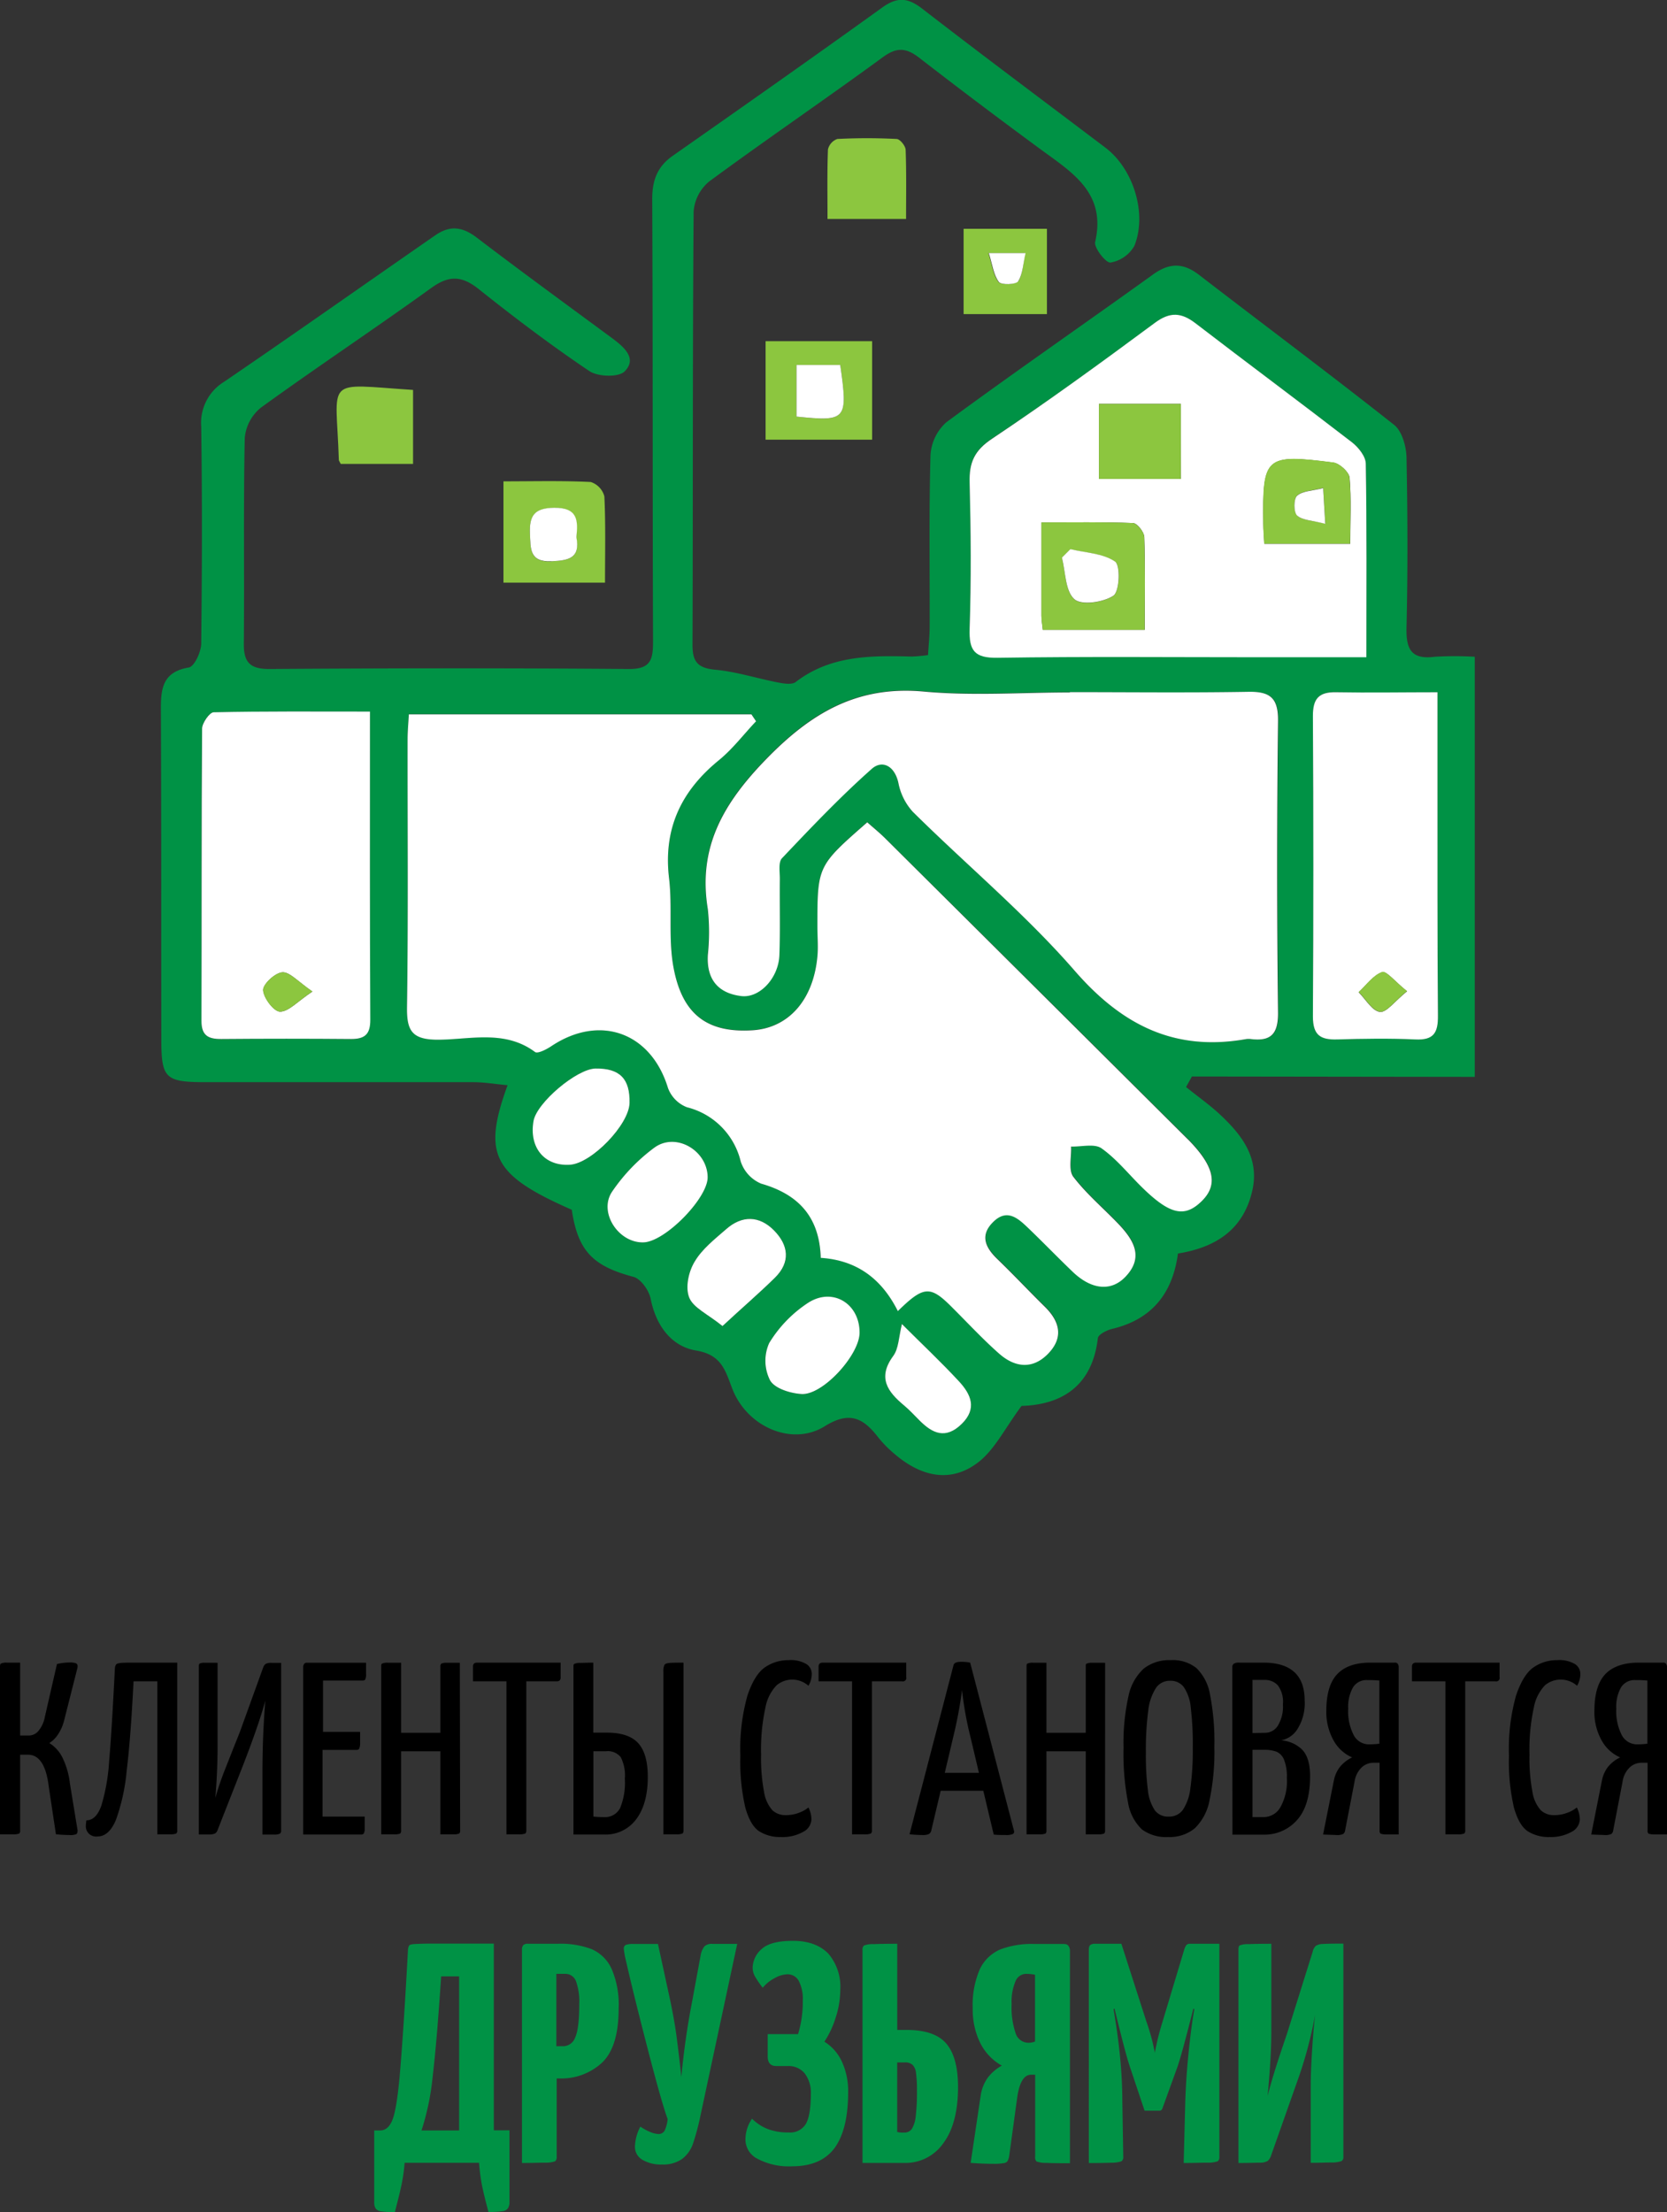 <svg xmlns="http://www.w3.org/2000/svg" viewBox="0 0 307.93 408.46"><rect x="0" y="0" width="307.93" height="408.46" fill="#333333" stroke="none"/><g id="Слой_2" data-name="Слой 2"><g id="Слой_1-2" data-name="Слой 1"><path d="M272.42,198.84V121.27a61.53,61.53,0,0,0-7.36,0c-4.29.55-5.34-1.29-5.25-5.34.25-10.49.21-21,0-31.49-.05-2.06-.84-4.85-2.3-6-11.88-9.39-24-18.43-36-27.67-2.95-2.28-5.49-2.27-8.53-.08-12.7,9.14-25.57,18-38.17,27.28a8.83,8.83,0,0,0-2.93,6.14c-.29,10.49-.12,21-.15,31.49,0,1.75-.19,3.5-.3,5.36a29.19,29.19,0,0,1-3,.27c-7.53-.2-15-.24-21.43,4.69-.71.55-2.2.31-3.27.1-3.89-.75-7.72-2-11.64-2.36-3.25-.31-4.19-1.52-4.17-4.65.1-26.66,0-53.32.21-80A8,8,0,0,1,131,33.51c10.59-7.79,21.47-15.19,32.08-22.95,2.53-1.85,4.23-1.76,6.58,0q11.24,8.7,22.71,17.12c5.79,4.24,12,8,9.93,17-.25,1.07,2,3.92,2.83,3.8a6.28,6.28,0,0,0,4.41-3.08c2.42-6-.22-14.26-5.33-18.12-11.28-8.54-22.64-17-33.81-25.64-2.69-2.09-4.63-2.26-7.42-.26-12.83,9.24-25.76,18.31-38.7,27.38-2.87,2-3.82,4.57-3.8,8.07.13,27.17.05,54.33.15,81.49,0,3.29-.27,5.24-4.44,5.21-22.16-.18-44.32-.15-66.48,0-3.47,0-4.7-1.19-4.67-4.65.12-12.66-.09-25.33.17-38a8.14,8.14,0,0,1,3-5.62c10.37-7.51,21.06-14.59,31.44-22.08,3.29-2.38,5.65-2.29,8.78.2,6.63,5.29,13.41,10.41,20.44,15.14,1.58,1.06,5.39,1.18,6.51.06,2.32-2.32,0-4.41-2.12-6-8.43-6.22-16.9-12.38-25.22-18.73-2.64-2-4.94-2.29-7.68-.37-13,9-25.9,18.11-38.94,27a8.89,8.89,0,0,0-4.25,8.31c.19,13.33.15,26.67,0,40,0,1.56-1.27,4.29-2.29,4.46-4.74.79-5.18,3.78-5.16,7.64.09,20.33.05,40.66.08,61,0,7.21.72,7.92,8.11,7.93,16.49,0,33,0,49.48,0,2.08,0,4.15.36,6.37.56-4.69,12.89-2.68,16.6,11.86,23,1.13,7.63,3.91,10.4,11.4,12.39,1.36.36,2.87,2.51,3.17,4.05,1,5,3.86,8.8,8.4,9.55,4.72.79,5.39,3.7,6.68,7.05,2.68,7,11,10.71,17.08,6.93,4.57-2.85,7.11-1.51,9.83,2a21.59,21.59,0,0,0,3.15,3.19c5.11,4.35,10.56,5.24,15.47,1.39,3-2.37,4.85-6.23,7.9-10.33,6.79-.2,13-3.13,14.1-12.52.08-.67,1.63-1.46,2.61-1.7,7.41-1.75,11.21-6.62,12.18-13.92,6.94-1.12,12-4.35,13.69-11.42,1.49-6.18-1.87-10.48-6-14.32-1.93-1.79-4.12-3.32-6.19-5l1.08-1.95Zm-6.89-71v15.74c0,14.65,0,29.3.1,43.94,0,3.15-.77,4.56-4.18,4.39-4.81-.23-9.65-.15-14.47,0-3.07.08-4.48-.79-4.45-4.23q.19-27.72,0-55.44c0-3.2,1-4.52,4.31-4.44C252.92,127.93,259,127.82,265.53,127.82ZM179.11,116c.3-9,.23-18,0-26.95-.1-3.67.87-5.91,4.16-8.09,10.23-6.79,20.18-14,30.06-21.34,2.83-2.1,4.93-1.89,7.53.1,9.61,7.37,19.34,14.59,28.93,22,1.18.91,2.48,2.59,2.5,3.94.2,11.62.11,23.24.11,35.62H232.72c-16.14,0-32.28-.15-48.42.1C180,121.44,179,120.09,179.11,116ZM64.88,191.86q-12-.12-24,0c-2.41,0-3.7-.61-3.69-3.33.06-18,0-36,.12-54,0-1,1.38-3,2.14-3,9.44-.21,18.88-.13,28.87-.13,0,19.64,0,38.28,0,56.93C68.39,190.94,67.42,191.88,64.88,191.86Zm40.43,23.21c-4.7.3-7.59-3.15-6.74-8.06.58-3.39,8-9.66,11.46-9.71,4.45-.06,6.36,1.88,6.26,6.36C116.21,207.66,109.32,214.81,105.31,215.07Zm13.52,14.33c-4.6.12-8.33-5.57-5.76-9.37a33.9,33.9,0,0,1,7.79-8.11c4-2.93,9.8.49,9.86,5.43C130.77,221.23,122.81,229.3,118.83,229.4Zm14.63,15.45c-2.76-2.22-5.4-3.36-6.15-5.26s-.12-4.78,1-6.62c1.38-2.34,3.72-4.17,5.82-6,2.93-2.59,6.13-2.52,8.83.22s3.12,5.85.17,8.75S137,241.56,133.46,244.85Zm14.59,12.55c-2.05-.13-4.94-1-5.81-2.53a8,8,0,0,1-.16-6.87,23.28,23.28,0,0,1,7.15-7.4c4.58-3,9.62.14,9.55,5.54C158.72,250.22,152,257.65,148.05,257.4Zm29.58,5.54c-2.88,2.78-5.36,1.77-7.77-.64-.94-.95-1.84-1.94-2.86-2.79-3.06-2.54-4.95-5.13-2-9.14,1-1.33,1-3.42,1.59-5.89,3.81,3.8,7.31,7.09,10.56,10.61C179.33,257.43,180.57,260.1,177.63,262.94Zm41.7-52.73c.12.11.25.22.36.34,4.67,4.82,5.38,8.17,2.37,11.15-3.17,3.14-5.88,2.55-11-2.45-2.5-2.44-4.73-5.26-7.54-7.25-1.3-.93-3.72-.27-5.63-.33.09,1.89-.53,4.34.42,5.58,2.51,3.28,5.79,6,8.61,9,2.66,2.88,4.42,6,.9,9.56-2.63,2.64-6.22,2.25-9.66-1.05-2.76-2.66-5.42-5.41-8.18-8.06-1.86-1.78-3.88-3.64-6.42-1.17s-1.56,4.7.66,6.85c3,2.9,5.84,5.93,8.81,8.84s3.4,5.89.54,8.76-6.1,2.43-8.93-.06c-3-2.64-5.72-5.58-8.55-8.4-4.23-4.21-5.38-4.22-10.25.54-3.06-6.1-7.7-9.4-14.24-9.83-.23-7.5-4.05-11.71-11-13.69a6.71,6.71,0,0,1-3.79-4.12,13.58,13.58,0,0,0-9.93-10,6,6,0,0,1-3.5-3.55c-3.12-10.25-12.58-13.7-21.56-7.72-.89.6-2.54,1.43-3,1.07-5.57-4.15-12-2.28-17.92-2.27-4.8,0-5.79-1.63-5.73-6,.24-16.49.09-33,.11-49.48,0-1.46.14-2.92.23-4.61H138.8l.86,1.28c-2.27,2.41-4.3,5.1-6.84,7.17-7,5.7-10.32,12.66-9.23,21.83.64,5.42-.17,11.06.81,16.39,1.62,8.84,6.32,12.18,14.59,11.67,6.66-.4,11.25-5.57,12-13.62.17-1.82,0-3.66,0-5.49,0-11.23,0-11.23,9.21-19.29,1.13,1,2.37,2,3.49,3.13Q191.54,182.55,219.33,210.21Zm-20.84-31c-9.14-10.51-20-19.55-29.92-29.38a11,11,0,0,1-2.65-5.32c-.69-3.16-3-4.31-4.93-2.58-5.82,5.16-11.21,10.84-16.57,16.5-.71.75-.38,2.55-.4,3.87-.05,4.67.09,9.34-.08,14-.15,4.23-3.65,8-7.07,7.57-4.28-.55-6.4-3.11-6.15-7.58a40.05,40.05,0,0,0,0-8.48c-1.87-11.4,2.86-19.52,10.71-27.62,8.36-8.61,16.89-13.69,29.21-12.55,8.92.83,18,.16,27,.16v0c11,0,22,.13,33-.06,4-.07,5.55,1.1,5.5,5.37q-.33,27,0,54c0,3.84-1.35,5.17-4.93,4.76a3.35,3.35,0,0,0-1,0C217,194.17,207.23,189.28,198.49,179.24Z" fill="#009245"/><path d="M141.42,63V81.19H161.1V63Zm5.71,13.94V67.39h8.08C156.66,77.53,156.38,77.89,147.13,76.92Z" fill="#8cc63f"/><path d="M111.64,91.66A3.8,3.8,0,0,0,109.12,89c-5.27-.26-10.56-.12-16.12-.12v18.71h18.76C111.76,102,111.89,96.8,111.64,91.66Zm-9.75,12c-4.17.18-3.84-2.36-4-5.13-.12-3.26.79-4.7,4.46-4.74,4.42-.05,4.38,2.42,4.07,5.43C107.23,103.07,105.05,103.5,101.89,103.63Z" fill="#8cc63f"/><path d="M178,42.25V58h15.39V42.25Zm10,9.71c-.38.6-3.11.69-3.56.1-1-1.3-1.18-3.18-1.86-5.32h6.78C189,48.68,188.94,50.57,188.07,52Z" fill="#8cc63f"/><path d="M167.37,40.43H152.86c0-4.38-.08-8.61.08-12.83a2.7,2.7,0,0,1,1.74-1.94,107.7,107.7,0,0,1,10.93,0c.62,0,1.65,1.26,1.68,2C167.45,31.9,167.37,36.13,167.37,40.43Z" fill="#8cc63f"/><path d="M76.3,72V85.66H62.94c-.22-.45-.35-.6-.35-.75C62.11,69.5,59.63,70.9,76.3,72Z" fill="#8cc63f"/><path d="M165.85,242.09c-3.06-6.1-7.7-9.4-14.24-9.83-.23-7.5-4.05-11.71-11-13.7a6.69,6.69,0,0,1-3.79-4.11,13.58,13.58,0,0,0-9.93-10,6.07,6.07,0,0,1-3.5-3.55c-3.12-10.25-12.58-13.71-21.56-7.72-.89.6-2.53,1.43-3,1.07-5.57-4.15-12-2.29-17.92-2.27-4.8,0-5.79-1.64-5.73-6,.24-16.48.09-33,.11-49.47,0-1.46.14-2.93.23-4.61H138.8l.86,1.28c-2.27,2.4-4.3,5.09-6.84,7.17-7,5.7-10.32,12.66-9.23,21.83.64,5.42-.17,11.06.81,16.39,1.62,8.84,6.32,12.18,14.59,11.67,6.66-.41,11.25-5.57,12-13.62.17-1.82,0-3.66,0-5.49,0-11.23,0-11.23,9.21-19.29,1.13,1,2.37,2,3.49,3.13q27.81,27.63,55.6,55.28c.12.12.25.23.36.35,4.67,4.81,5.38,8.17,2.37,11.15-3.17,3.14-5.88,2.55-11-2.45-2.5-2.44-4.72-5.26-7.54-7.26-1.3-.92-3.72-.27-5.63-.33.09,1.9-.53,4.35.42,5.59,2.51,3.28,5.79,6,8.61,9,2.66,2.89,4.42,6,.9,9.57-2.63,2.64-6.22,2.25-9.66-1.06-2.76-2.65-5.42-5.4-8.18-8.05-1.86-1.78-3.88-3.64-6.42-1.18s-1.56,4.7.66,6.86c3,2.89,5.84,5.92,8.81,8.84s3.4,5.88.54,8.76-6.1,2.42-8.93-.06c-3-2.64-5.72-5.58-8.55-8.4C171.87,237.34,170.72,237.33,165.85,242.09Z" fill="#fff"/><path d="M197.58,127.8c11,0,22,.13,33-.06,4-.07,5.55,1.09,5.5,5.37q-.33,27,0,54c0,3.84-1.35,5.17-4.93,4.76a3.35,3.35,0,0,0-1,0c-13.16,2.32-22.89-2.57-31.63-12.62-9.14-10.51-20-19.54-29.92-29.37a11,11,0,0,1-2.65-5.32c-.69-3.16-3-4.31-4.93-2.58-5.82,5.16-11.21,10.84-16.57,16.49-.71.75-.38,2.56-.4,3.88-.05,4.67.09,9.33-.08,14-.15,4.24-3.65,8-7.07,7.57-4.28-.54-6.4-3.1-6.15-7.57a40.05,40.05,0,0,0,0-8.48c-1.87-11.4,2.86-19.52,10.71-27.62,8.36-8.61,16.89-13.69,29.21-12.55,8.92.82,18,.16,27,.16Z" fill="#fff"/><path d="M252.29,85.65c0-1.35-1.32-3-2.5-3.94-9.59-7.4-19.32-14.62-28.93-22-2.6-2-4.7-2.2-7.53-.1C203.45,66.93,193.5,74.17,183.27,81c-3.29,2.18-4.26,4.42-4.16,8.09.23,9,.3,18,0,27-.14,4.09.93,5.44,5.19,5.37,16.14-.25,32.28-.1,48.42-.1H252.4C252.4,108.89,252.49,97.27,252.29,85.65ZM211.46,116.3H192.63c-.1-1-.25-1.82-.25-2.62,0-5.47,0-10.94,0-17.22,5.79,0,11.36-.1,16.91.12.76,0,2.06,1.67,2.09,2.59C211.56,104.78,211.46,110.39,211.46,116.3Zm6.69-27.87H203V74.58h15.12Zm31.27,12H233.55c-.07-1.39-.17-2.51-.18-3.64-.16-12.5.29-13,12.93-11.37,1.14.14,2.88,1.73,3,2.77C249.63,92.08,249.42,96.06,249.42,100.39Z" fill="#fff"/><path d="M68.34,131.39c-10,0-19.43-.08-28.87.13-.76,0-2.13,2-2.14,3-.13,18-.06,36-.12,54,0,2.72,1.28,3.35,3.69,3.33q12-.1,24,0c2.54,0,3.51-.92,3.5-3.54C68.3,169.67,68.34,151,68.34,131.39ZM51.73,186.8c-1.14,0-3.07-2.56-3.12-4,0-1.13,2.26-3.21,3.59-3.27s2.9,1.76,5.51,3.56C54.94,184.92,53.32,186.81,51.73,186.8Z" fill="#fff"/><path d="M265.53,143.56V127.82c-6.51,0-12.61.11-18.7,0-3.28-.08-4.33,1.24-4.31,4.44q.16,27.72,0,55.44c0,3.44,1.38,4.31,4.45,4.23,4.82-.14,9.66-.22,14.47,0,3.41.17,4.21-1.24,4.18-4.39C265.49,172.86,265.55,158.21,265.53,143.56ZM254.9,186.85c-1.45-.19-2.63-2.33-3.93-3.63,1.42-1.31,2.67-3.13,4.34-3.71.8-.28,2.41,1.78,4.6,3.53C257.62,184.89,256.11,187,254.9,186.85Z" fill="#fff"/><path d="M130.72,217.35c.05,3.88-7.91,12-11.89,12.05-4.6.12-8.33-5.57-5.76-9.37a33.54,33.54,0,0,1,7.79-8.11C124.83,209,130.66,212.41,130.72,217.35Z" fill="#fff"/><path d="M133.46,244.85c-2.76-2.23-5.4-3.37-6.15-5.26s-.12-4.78,1-6.62c1.38-2.35,3.72-4.17,5.82-6,2.93-2.59,6.13-2.52,8.83.21s3.12,5.86.17,8.76S137,241.56,133.46,244.85Z" fill="#fff"/><path d="M116.29,203.66c-.08,4-7,11.15-11,11.41-4.7.3-7.59-3.15-6.74-8.07.58-3.38,8-9.65,11.46-9.7C114.48,197.24,116.39,199.18,116.29,203.66Z" fill="#fff"/><path d="M158.78,246.14c-.06,4.08-6.79,11.51-10.73,11.26-2.05-.13-4.94-1-5.81-2.54a8,8,0,0,1-.16-6.86,23.41,23.41,0,0,1,7.15-7.41C153.81,237.59,158.85,240.74,158.78,246.14Z" fill="#fff"/><path d="M166.6,244.48c3.81,3.8,7.31,7.09,10.56,10.6,2.17,2.35,3.41,5,.47,7.86s-5.36,1.77-7.77-.65c-.94-.94-1.84-1.93-2.86-2.78-3.06-2.54-4.95-5.13-2-9.14C166,249,166,247,166.6,244.48Z" fill="#fff"/><path d="M147.13,76.92V67.39h8.08C156.66,77.53,156.38,77.88,147.13,76.92Z" fill="#fff"/><path d="M106.47,99.19c.76,3.87-1.42,4.3-4.58,4.44-4.17.18-3.84-2.36-4-5.13-.12-3.26.79-4.7,4.46-4.74C106.82,93.71,106.78,96.18,106.47,99.19Z" fill="#fff"/><path d="M182.65,46.73h6.79c-.45,1.94-.5,3.84-1.37,5.22-.38.61-3.11.7-3.56.11C183.53,50.76,183.33,48.88,182.65,46.73Z" fill="#fff"/><path d="M211.36,99.17c0-.92-1.33-2.56-2.09-2.59-5.55-.22-11.12-.12-16.91-.12,0,6.28,0,11.75,0,17.22,0,.8.15,1.59.25,2.62h18.83C211.46,110.39,211.56,104.78,211.36,99.17ZM205.68,110c-1.86,1.25-5.92,1.84-7.22.67-1.7-1.52-1.62-5-2.3-7.69l1.56-1.55c2.82.67,6,.75,8.26,2.28C207,104.38,206.8,109.22,205.68,110Z" fill="#8cc63f"/><path d="M203,74.58h15.12V88.43H203Z" fill="#8cc63f"/><path d="M249.27,88.15c-.09-1-1.83-2.63-3-2.77-12.64-1.59-13.09-1.13-12.93,11.37,0,1.13.11,2.25.18,3.64h15.87C249.42,96.06,249.63,92.08,249.27,88.15Zm-9.67,7c-.65-.6-.66-3.07,0-3.65,1-.89,2.81-.89,4.81-1.41.14,2.26.23,3.83.4,6.59C242.38,96.09,240.58,96.09,239.6,95.19Z" fill="#8cc63f"/><path d="M57.71,183.07c-2.77,1.85-4.39,3.74-6,3.73-1.14,0-3.07-2.56-3.12-4,0-1.13,2.26-3.21,3.59-3.27S55.1,181.27,57.71,183.07Z" fill="#8cc63f"/><path d="M259.91,183c-2.29,1.85-3.8,4-5,3.81-1.45-.19-2.63-2.34-3.93-3.64,1.42-1.31,2.67-3.12,4.34-3.71C256.11,179.23,257.72,181.29,259.91,183Z" fill="#8cc63f"/><path d="M197.72,101.4c2.82.68,6,.75,8.26,2.29,1,.69.82,5.52-.3,6.29-1.86,1.25-5.92,1.83-7.22.66-1.7-1.52-1.62-5-2.3-7.68Z" fill="#fff"/><path d="M244.8,96.72c-2.42-.64-4.22-.64-5.2-1.53-.65-.61-.66-3.07,0-3.65,1-.9,2.81-.89,4.81-1.41C244.54,92.39,244.63,94,244.8,96.72Z" fill="#fff"/><path d="M12.79,338.83a24.35,24.35,0,0,1-2.46-.14L9,329.85Q8.29,324,5.16,324H3.72V338a.72.72,0,0,1-.16.55,2.9,2.9,0,0,1-1.08.16H0v-31c0-.27.05-.45.16-.53A2.28,2.28,0,0,1,1.22,307c.6,0,1.44,0,2.5,0v13.46H5.39a2.33,2.33,0,0,0,1.75-.9A5.71,5.71,0,0,0,8.29,317l2.23-9.74a10.56,10.56,0,0,1,2.31-.29,3.43,3.43,0,0,1,1.18.14.54.54,0,0,1,.32.55,1.37,1.37,0,0,1-.05.41l-2.41,9.51a8.44,8.44,0,0,1-1.13,2.64,5.26,5.26,0,0,1-1.63,1.63,6.54,6.54,0,0,1,2.48,2.8,14.43,14.43,0,0,1,1.32,4.64l1.42,8.67c0,.37-.06.61-.26.72A2.86,2.86,0,0,1,12.79,338.83Z"/><path d="M18,339.1a1.9,1.9,0,0,1-2.13-2.16,7.52,7.52,0,0,1,.09-.82c1.22,0,2.14-.95,2.77-2.74a36.24,36.24,0,0,0,1.43-8.19q.48-5.49,1.06-17.11a1.42,1.42,0,0,1,.22-.73c.1-.14.36-.23.78-.28s1.17-.07,2.23-.07h8.29v31a.68.68,0,0,1-.18.55,2.9,2.9,0,0,1-1.06.16H29.06V310.45H24.67c-.35,6.87-.76,12.34-1.26,16.42a36.56,36.56,0,0,1-2,9.18Q20.13,339.1,18,339.1Z"/><path d="M36.73,307.72a.8.8,0,0,1,.12-.53,1.94,1.94,0,0,1,1-.16c.57,0,1.34,0,2.34,0v15.52q0,4.47-.41,9.42a54.86,54.86,0,0,1,1.88-5.49l1.61-4.08,1-2.49,4.34-12a1.38,1.38,0,0,1,.46-.67,2,2,0,0,1,1-.2c.48,0,1.11,0,1.86,0v31a.64.64,0,0,1-.21.53,2.44,2.44,0,0,1-1.05.18H48.48V327.35q0-6.8.53-13.32-1.26,4.62-4.31,12.42l-4.48,11.39a1.32,1.32,0,0,1-.44.67,2.27,2.27,0,0,1-1.05.22h-2Z"/><path d="M59.58,335.43h7.79c0,.88,0,1.59,0,2.14a2.05,2.05,0,0,1-.18,1,.69.69,0,0,1-.53.17H56v-31a1,1,0,0,1,.14-.44.58.58,0,0,1,.58-.28h10.9c0,.85,0,1.55,0,2.09a2.21,2.21,0,0,1-.16,1c-.08.14-.24.2-.49.2h-7.3v9.48h6.85c0,.81,0,1.49,0,2a2.73,2.73,0,0,1-.16,1.07.5.5,0,0,1-.5.25H59.58Z"/><path d="M85,338a.77.77,0,0,1-.16.55,2.78,2.78,0,0,1-1,.16H81.35V323.37H74.09V338a.72.72,0,0,1-.16.55,2.81,2.81,0,0,1-1.06.16H70.42v-31c0-.27,0-.45.16-.53a2.28,2.28,0,0,1,1.06-.16c.61,0,1.42,0,2.45,0v12.93h7.26V307.72a.68.68,0,0,1,.16-.53,2.18,2.18,0,0,1,1-.16q.88,0,2.43,0Z"/><path d="M103.56,307v2.67a.82.82,0,0,1-.18.62.84.84,0,0,1-.58.16H97.22V338a.72.72,0,0,1-.18.55,3.1,3.1,0,0,1-1.1.16H93.55V310.45H87.37v-2.73c0-.48.25-.72.77-.72Z"/><path d="M105.93,307.81c0-.3,0-.5.17-.58a2.41,2.41,0,0,1,1.07-.18c.59,0,1.4-.05,2.42-.05v12.93h2.54q4,0,5.77,1.95c1.17,1.3,1.76,3.36,1.76,6.2,0,3.36-.73,6-2.16,7.86a7,7,0,0,1-5.87,2.8h-5.7Zm5.61,27.71a3.12,3.12,0,0,0,3-1.65,12.23,12.23,0,0,0,.88-5.42,7.4,7.4,0,0,0-.76-4,3.07,3.07,0,0,0-2.73-1.09h-2.32v12.06A15.4,15.4,0,0,0,111.54,335.52Zm11-26.84a2.78,2.78,0,0,1,.18-1.22c.11-.22.39-.34.83-.39s1.34-.07,2.71-.07v31a.68.68,0,0,1-.19.55,3,3,0,0,1-1.09.16h-2.44Z"/><path d="M144.29,339.2a7.21,7.21,0,0,1-4.06-1.06q-1.62-1.08-2.55-4.36a37.56,37.56,0,0,1-.92-9.6,36.32,36.32,0,0,1,1.31-11.11q1.31-3.88,3.24-5.21a7.59,7.59,0,0,1,4.38-1.32,5.7,5.7,0,0,1,3.26.72,2.15,2.15,0,0,1,1,1.77,4.33,4.33,0,0,1-.61,2.24,4.58,4.58,0,0,0-2.94-1.14,4.51,4.51,0,0,0-2.95,1.06,8,8,0,0,0-2.06,4.11,36.33,36.33,0,0,0-.8,8.7,32.91,32.91,0,0,0,.55,6.89,6.61,6.61,0,0,0,1.54,3.37,3.51,3.51,0,0,0,2.45.9,6.9,6.9,0,0,0,2.41-.42,6.09,6.09,0,0,0,1.8-1,5.18,5.18,0,0,1,.55,2.22,2.74,2.74,0,0,1-1.59,2.32A7.72,7.72,0,0,1,144.29,339.2Z"/><path d="M167.4,307v2.67a.63.63,0,0,1-.76.78h-5.58V338a.68.68,0,0,1-.18.55,3,3,0,0,1-1.09.16h-2.4V310.45h-6.18v-2.73q0-.72.78-.72Z"/><path d="M187.31,338.07a.48.48,0,0,1-.23.58,3.12,3.12,0,0,1-1.34.18c-.82,0-1.55,0-2.18-.09l-1.92-8.08h-7.88L172,338.11a1,1,0,0,1-.45.56,3.06,3.06,0,0,1-1.27.16,22.66,22.66,0,0,1-2.27-.14l8.12-31.2c.09-.42.54-.64,1.36-.64a8.12,8.12,0,0,1,1.72.15Zm-6.48-10.72-1.54-6.52a62.59,62.59,0,0,1-1.58-8.75,82.62,82.62,0,0,1-1.65,8.75l-1.54,6.52Z"/><path d="M204.13,338a.72.72,0,0,1-.16.55,2.66,2.66,0,0,1-1,.16h-2.41V323.37h-7.26V338a.77.77,0,0,1-.16.55,2.83,2.83,0,0,1-1.07.16h-2.44v-31c0-.27,0-.45.16-.53a2.24,2.24,0,0,1,1.06-.16c.6,0,1.42,0,2.45,0v12.93h7.26V307.72c0-.27,0-.45.16-.53a2.18,2.18,0,0,1,1-.16c.59,0,1.4,0,2.42,0Z"/><path d="M215.75,339.2a7.41,7.41,0,0,1-4.84-1.43,8.85,8.85,0,0,1-2.55-5,47.26,47.26,0,0,1-.82-10.08,39.61,39.61,0,0,1,.92-9.53,9.43,9.43,0,0,1,2.84-5.08,7.6,7.6,0,0,1,4.94-1.54A7,7,0,0,1,221,308a8.86,8.86,0,0,1,2.52,4.93,44.8,44.8,0,0,1,.8,9.6,43.31,43.31,0,0,1-.89,9.85,9.63,9.63,0,0,1-2.73,5.21A7.29,7.29,0,0,1,215.75,339.2Zm.14-3.77a3.09,3.09,0,0,0,2.62-1.26,9.09,9.09,0,0,0,1.38-4,50.63,50.63,0,0,0,.44-7.49,55.27,55.27,0,0,0-.37-7.34,8.07,8.07,0,0,0-1.27-3.8,3,3,0,0,0-2.54-1.19,3.09,3.09,0,0,0-2.6,1.29,9.73,9.73,0,0,0-1.44,4.18,54.83,54.83,0,0,0-.44,7.82,50.35,50.35,0,0,0,.37,6.92,8.26,8.26,0,0,0,1.3,3.74A3.05,3.05,0,0,0,215.89,335.43Z"/><path d="M227.63,307.86a.75.75,0,0,1,.27-.65,1.62,1.62,0,0,1,1-.21h4.48c5.07,0,7.62,2.33,7.62,7a8.9,8.9,0,0,1-1.35,5.29,4.55,4.55,0,0,1-3,2.06,6.14,6.14,0,0,1,3.73,1.57c1.08,1,1.62,2.64,1.62,5.05q0,5.44-2.43,8.12a8,8,0,0,1-6.2,2.67h-5.71Zm6,12.1a2.8,2.8,0,0,0,2.41-1.31,6.73,6.73,0,0,0,.94-3.95,5.06,5.06,0,0,0-.94-3.51,3.25,3.25,0,0,0-2.46-1h-2.22V320Zm-.19,15.56a3.56,3.56,0,0,0,3.06-1.79,9.9,9.9,0,0,0,1.21-5.46,8.27,8.27,0,0,0-.53-3.36,2.63,2.63,0,0,0-1.4-1.47,6.47,6.47,0,0,0-2.29-.34h-2.13v12.42Z"/><path d="M246.4,328.72a5.9,5.9,0,0,1,1.12-2.47,6.5,6.5,0,0,1,2.25-1.75,7.14,7.14,0,0,1-3.46-3.19,10.69,10.69,0,0,1-1.31-5.42q0-4.62,2-6.75c1.35-1.43,3.4-2.14,6.13-2.14h4.53a.56.56,0,0,1,.57.28,1.09,1.09,0,0,1,.14.44v31H256a2.57,2.57,0,0,1-1-.16.72.72,0,0,1-.16-.55V325.49h-1.14a3.13,3.13,0,0,0-2.23.92,4.53,4.53,0,0,0-1.26,2.59l-1.73,8.93a1,1,0,0,1-.38.72,2.79,2.79,0,0,1-1.29.18l-2.41-.09Zm6.48-6.63a15.47,15.47,0,0,0,1.92-.12V310.31a21.52,21.52,0,0,0-2.27-.09,2.91,2.91,0,0,0-2.62,1.38,7.29,7.29,0,0,0-.87,3.88,9.61,9.61,0,0,0,1,4.87A3.16,3.16,0,0,0,252.88,322.09Z"/><path d="M277,307v2.67a.63.63,0,0,1-.76.78h-5.58V338a.68.68,0,0,1-.18.55,3,3,0,0,1-1.09.16H267V310.45h-6.18v-2.73q0-.72.78-.72Z"/><path d="M286.26,339.2a7.18,7.18,0,0,1-4.05-1.06q-1.62-1.08-2.55-4.36a37.56,37.56,0,0,1-.92-9.6,36.32,36.32,0,0,1,1.31-11.11q1.31-3.88,3.24-5.21a7.54,7.54,0,0,1,4.37-1.32,5.68,5.68,0,0,1,3.26.72,2.13,2.13,0,0,1,1,1.77,4.32,4.32,0,0,1-.6,2.24,4.58,4.58,0,0,0-2.94-1.14,4.53,4.53,0,0,0-3,1.06,8.09,8.09,0,0,0-2.05,4.11,36.33,36.33,0,0,0-.8,8.7,32.91,32.91,0,0,0,.55,6.89,6.53,6.53,0,0,0,1.54,3.37,3.5,3.5,0,0,0,2.44.9,6.82,6.82,0,0,0,2.41-.42,6,6,0,0,0,1.81-1,5.33,5.33,0,0,1,.55,2.22,2.74,2.74,0,0,1-1.59,2.32A7.78,7.78,0,0,1,286.26,339.2Z"/><path d="M295.92,328.72a6,6,0,0,1,1.11-2.47,6.5,6.5,0,0,1,2.25-1.75,7.16,7.16,0,0,1-3.45-3.19,10.69,10.69,0,0,1-1.31-5.42c0-3.08.67-5.33,2-6.75S300,307,302.68,307h4.54a.56.56,0,0,1,.57.28,1.09,1.09,0,0,1,.14.44v31H305.5a2.69,2.69,0,0,1-1-.16.77.77,0,0,1-.16-.55V325.49h-1.13a3.13,3.13,0,0,0-2.23.92,4.53,4.53,0,0,0-1.26,2.59L298,337.93a1,1,0,0,1-.37.72,2.82,2.82,0,0,1-1.29.18l-2.41-.09Zm6.48-6.63a15.19,15.19,0,0,0,1.91-.12V310.31a21.18,21.18,0,0,0-2.26-.09,2.93,2.93,0,0,0-2.63,1.38,7.3,7.3,0,0,0-.86,3.88,9.72,9.72,0,0,0,1,4.87A3.18,3.18,0,0,0,302.4,322.09Z"/><path d="M72.94,408.46a17.39,17.39,0,0,1-2.45-.13,1.53,1.53,0,0,1-1.08-.51,2,2,0,0,1-.28-1.2V393.38h1.09c1,0,1.77-.65,2.29-2s1-4.22,1.38-8.75.91-12.07,1.47-22.6a1.93,1.93,0,0,1,.23-.82c.12-.14.52-.23,1.19-.26s1.6-.07,2.75-.07H91.22v34.47h2.89v13.24a2,2,0,0,1-.31,1.2,1.46,1.46,0,0,1-1.06.51,18.09,18.09,0,0,1-2.51.13c-.54-2-.93-3.63-1.19-4.87a36.15,36.15,0,0,1-.55-4.2H74.74a31.35,31.35,0,0,1-.56,4C73.93,404.57,73.51,406.26,72.94,408.46Zm11.87-15.08V364.93H81.49q-.8,12.09-1.57,18.53a46.87,46.87,0,0,1-2.06,9.92Z" fill="#009245"/><path d="M103,358.91a16.26,16.26,0,0,1,6.31,1A7.23,7.23,0,0,1,113,363.6a16.69,16.69,0,0,1,1.28,7.23q0,7.16-3.1,10.06a11.08,11.08,0,0,1-7.89,2.89h-.46v14.46a1,1,0,0,1-.28.83,5.16,5.16,0,0,1-1.88.26c-1.06,0-2.48.06-4.25.06V360.06a1.34,1.34,0,0,1,.23-.89,1.19,1.19,0,0,1,.92-.26Zm1,18.92a2.39,2.39,0,0,0,2.25-1.62q.75-1.62.75-6.2a11.12,11.12,0,0,0-.6-4.18,2.07,2.07,0,0,0-2-1.36h-1.63v13.36Z" fill="#009245"/><path d="M122.27,399.67a6.71,6.71,0,0,1-3.6-.87,2.75,2.75,0,0,1-1.38-2.48,8.41,8.41,0,0,1,1-3.65,9.4,9.4,0,0,0,1.83,1,4.43,4.43,0,0,0,1.52.37,1.24,1.24,0,0,0,1.14-.65,6.43,6.43,0,0,0,.55-2.11q-1.11-3-3.74-13.17t-3.9-15.8a17.44,17.44,0,0,1-.46-2.44.74.74,0,0,1,.37-.75,3.79,3.79,0,0,1,1.37-.17h4.57l2.3,10.59c.5,2.42.89,4.62,1.15,6.61s.56,4.44.87,7.37a140,140,0,0,1,2-14l1.56-8.45a3.76,3.76,0,0,1,.7-1.68,2,2,0,0,1,1.49-.46h4.57l-6.76,31.57a45.87,45.87,0,0,1-1.4,5.29,6,6,0,0,1-2,2.84A6.11,6.11,0,0,1,122.27,399.67Z" fill="#009245"/><path d="M146.32,400a12.41,12.41,0,0,1-6.34-1.36,4,4,0,0,1-2.28-3.51,6.78,6.78,0,0,1,1.22-3.92,8.3,8.3,0,0,0,2.89,1.9,10.4,10.4,0,0,0,3.88.64,3.37,3.37,0,0,0,3.17-1.58q.91-1.59.92-5.53a5.83,5.83,0,0,0-1.13-3.79,3.83,3.83,0,0,0-3.14-1.36h-2.09c-1.08,0-1.61-.59-1.61-1.79v-4.11h5.61a20.23,20.23,0,0,0,.87-6.18,7.23,7.23,0,0,0-.73-3.62,2.31,2.31,0,0,0-2.1-1.24,5,5,0,0,0-2.32.68,7.19,7.19,0,0,0-2.25,1.8,18.27,18.27,0,0,1-1.44-2.11,3.29,3.29,0,0,1-.42-1.59,4.65,4.65,0,0,1,1.61-3.4q1.62-1.56,5.84-1.56t6.54,2.37a9.43,9.43,0,0,1,2.2,6.65,16.83,16.83,0,0,1-.87,5.21,17.1,17.1,0,0,1-2.07,4.39,8.51,8.51,0,0,1,3.26,3.74,12.93,12.93,0,0,1,1.13,5.56q0,6.83-2.46,10.27C152.56,398.83,149.94,400,146.32,400Z" fill="#009245"/><path d="M159.32,360.06a1,1,0,0,1,.27-.82,4.46,4.46,0,0,1,1.84-.26c1.06-.05,2.5-.07,4.31-.07v15.91h1.73q5.16,0,7.32,2.51t2.18,8q0,6.77-2.73,10.42a8.51,8.51,0,0,1-7.16,3.63h-7.76ZM167,393.77a1.66,1.66,0,0,0,1.42-.65,5.47,5.47,0,0,0,.73-2.33,38,38,0,0,0,.23-4.81,22.49,22.49,0,0,0-.18-3.25,2.46,2.46,0,0,0-.64-1.47,2,2,0,0,0-1.43-.44h-1.4v12.84A4.29,4.29,0,0,0,167,393.77Z" fill="#009245"/><path d="M181.18,386.77a7.48,7.48,0,0,1,1.28-3.13,8.27,8.27,0,0,1,2.6-2.23,9.78,9.78,0,0,1-4-4.2,14,14,0,0,1-1.38-6.38A16.53,16.53,0,0,1,181,363.6a7.39,7.39,0,0,1,3.79-3.65,16.44,16.44,0,0,1,6.26-1h5.43c.5,0,.81.15.94.44a1.57,1.57,0,0,1,.22.71v39.33c-1.81,0-3.25,0-4.31-.06a5,5,0,0,1-1.86-.26,1,1,0,0,1-.25-.83V383.09h-.76q-1.91,0-2.53,4l-1.51,11a3,3,0,0,1-.3.94,1,1,0,0,1-.74.39,10.72,10.72,0,0,1-1.92.12c-1.34,0-2.73-.06-4.16-.17Zm8.79-9.58a3.09,3.09,0,0,0,1.22-.23V364.63a8.19,8.19,0,0,0-1.63-.16,2.13,2.13,0,0,0-2,1.42,9.63,9.63,0,0,0-.69,4.12,14.78,14.78,0,0,0,.74,5.43A2.48,2.48,0,0,0,190,377.19Z" fill="#009245"/><path d="M225.24,358.91v39.33a.94.94,0,0,1-.3.83,5.19,5.19,0,0,1-1.89.26c-1.08,0-2.54.06-4.4.06l.29-11.11c.08-2.73.25-5.37.49-7.94s.49-4.67.71-6.29.4-2.64.48-3.06l-.18-.11q-2.15,8.5-2.94,10.76l-2.78,7.68a.58.58,0,0,1-.64.41h-2.65l-2.71-8.09q-.83-2.43-2.84-10.76l-.18.11c.07.42.23,1.44.48,3.05s.52,3.66.76,6.21.38,5.2.38,8l.17,10a.88.88,0,0,1-.35.83,5.62,5.62,0,0,1-1.9.26q-1.56.06-4.11.06V360.06c0-.5.1-.81.29-.94a1.48,1.48,0,0,1,.86-.21h4.86l4.62,14.35a38.06,38.06,0,0,1,1.14,3.8c.24,1.08.39,1.75.44,2,0-.27.16-.94.39-2s.57-2.3,1-3.7l4-13.3a3,3,0,0,1,.42-.92,1,1,0,0,1,.73-.23Z" fill="#009245"/><path d="M228.77,360c0-.42.07-.69.23-.79a4.45,4.45,0,0,1,1.73-.23c1-.05,2.38-.07,4.11-.07v16.24q0,4.69-.69,11.87.91-3.58,2.77-9.09l.86-2.55,4.7-15a2,2,0,0,1,.6-1.1,2.57,2.57,0,0,1,1.33-.33c.64-.05,1.88-.07,3.74-.07v39.38a.8.8,0,0,1-.36.78,5.36,5.36,0,0,1-1.82.26c-1,0-2.26.06-3.85.06V385.05c0-1.62.08-3.72.24-6.28s.34-4.83.58-6.79a76.67,76.67,0,0,1-3.3,12.31l-4.8,13.59a2.47,2.47,0,0,1-.63,1.1,2.59,2.59,0,0,1-1.37.35c-.67,0-2,.06-4.07.06Z" fill="#009245"/></g></g></svg>
